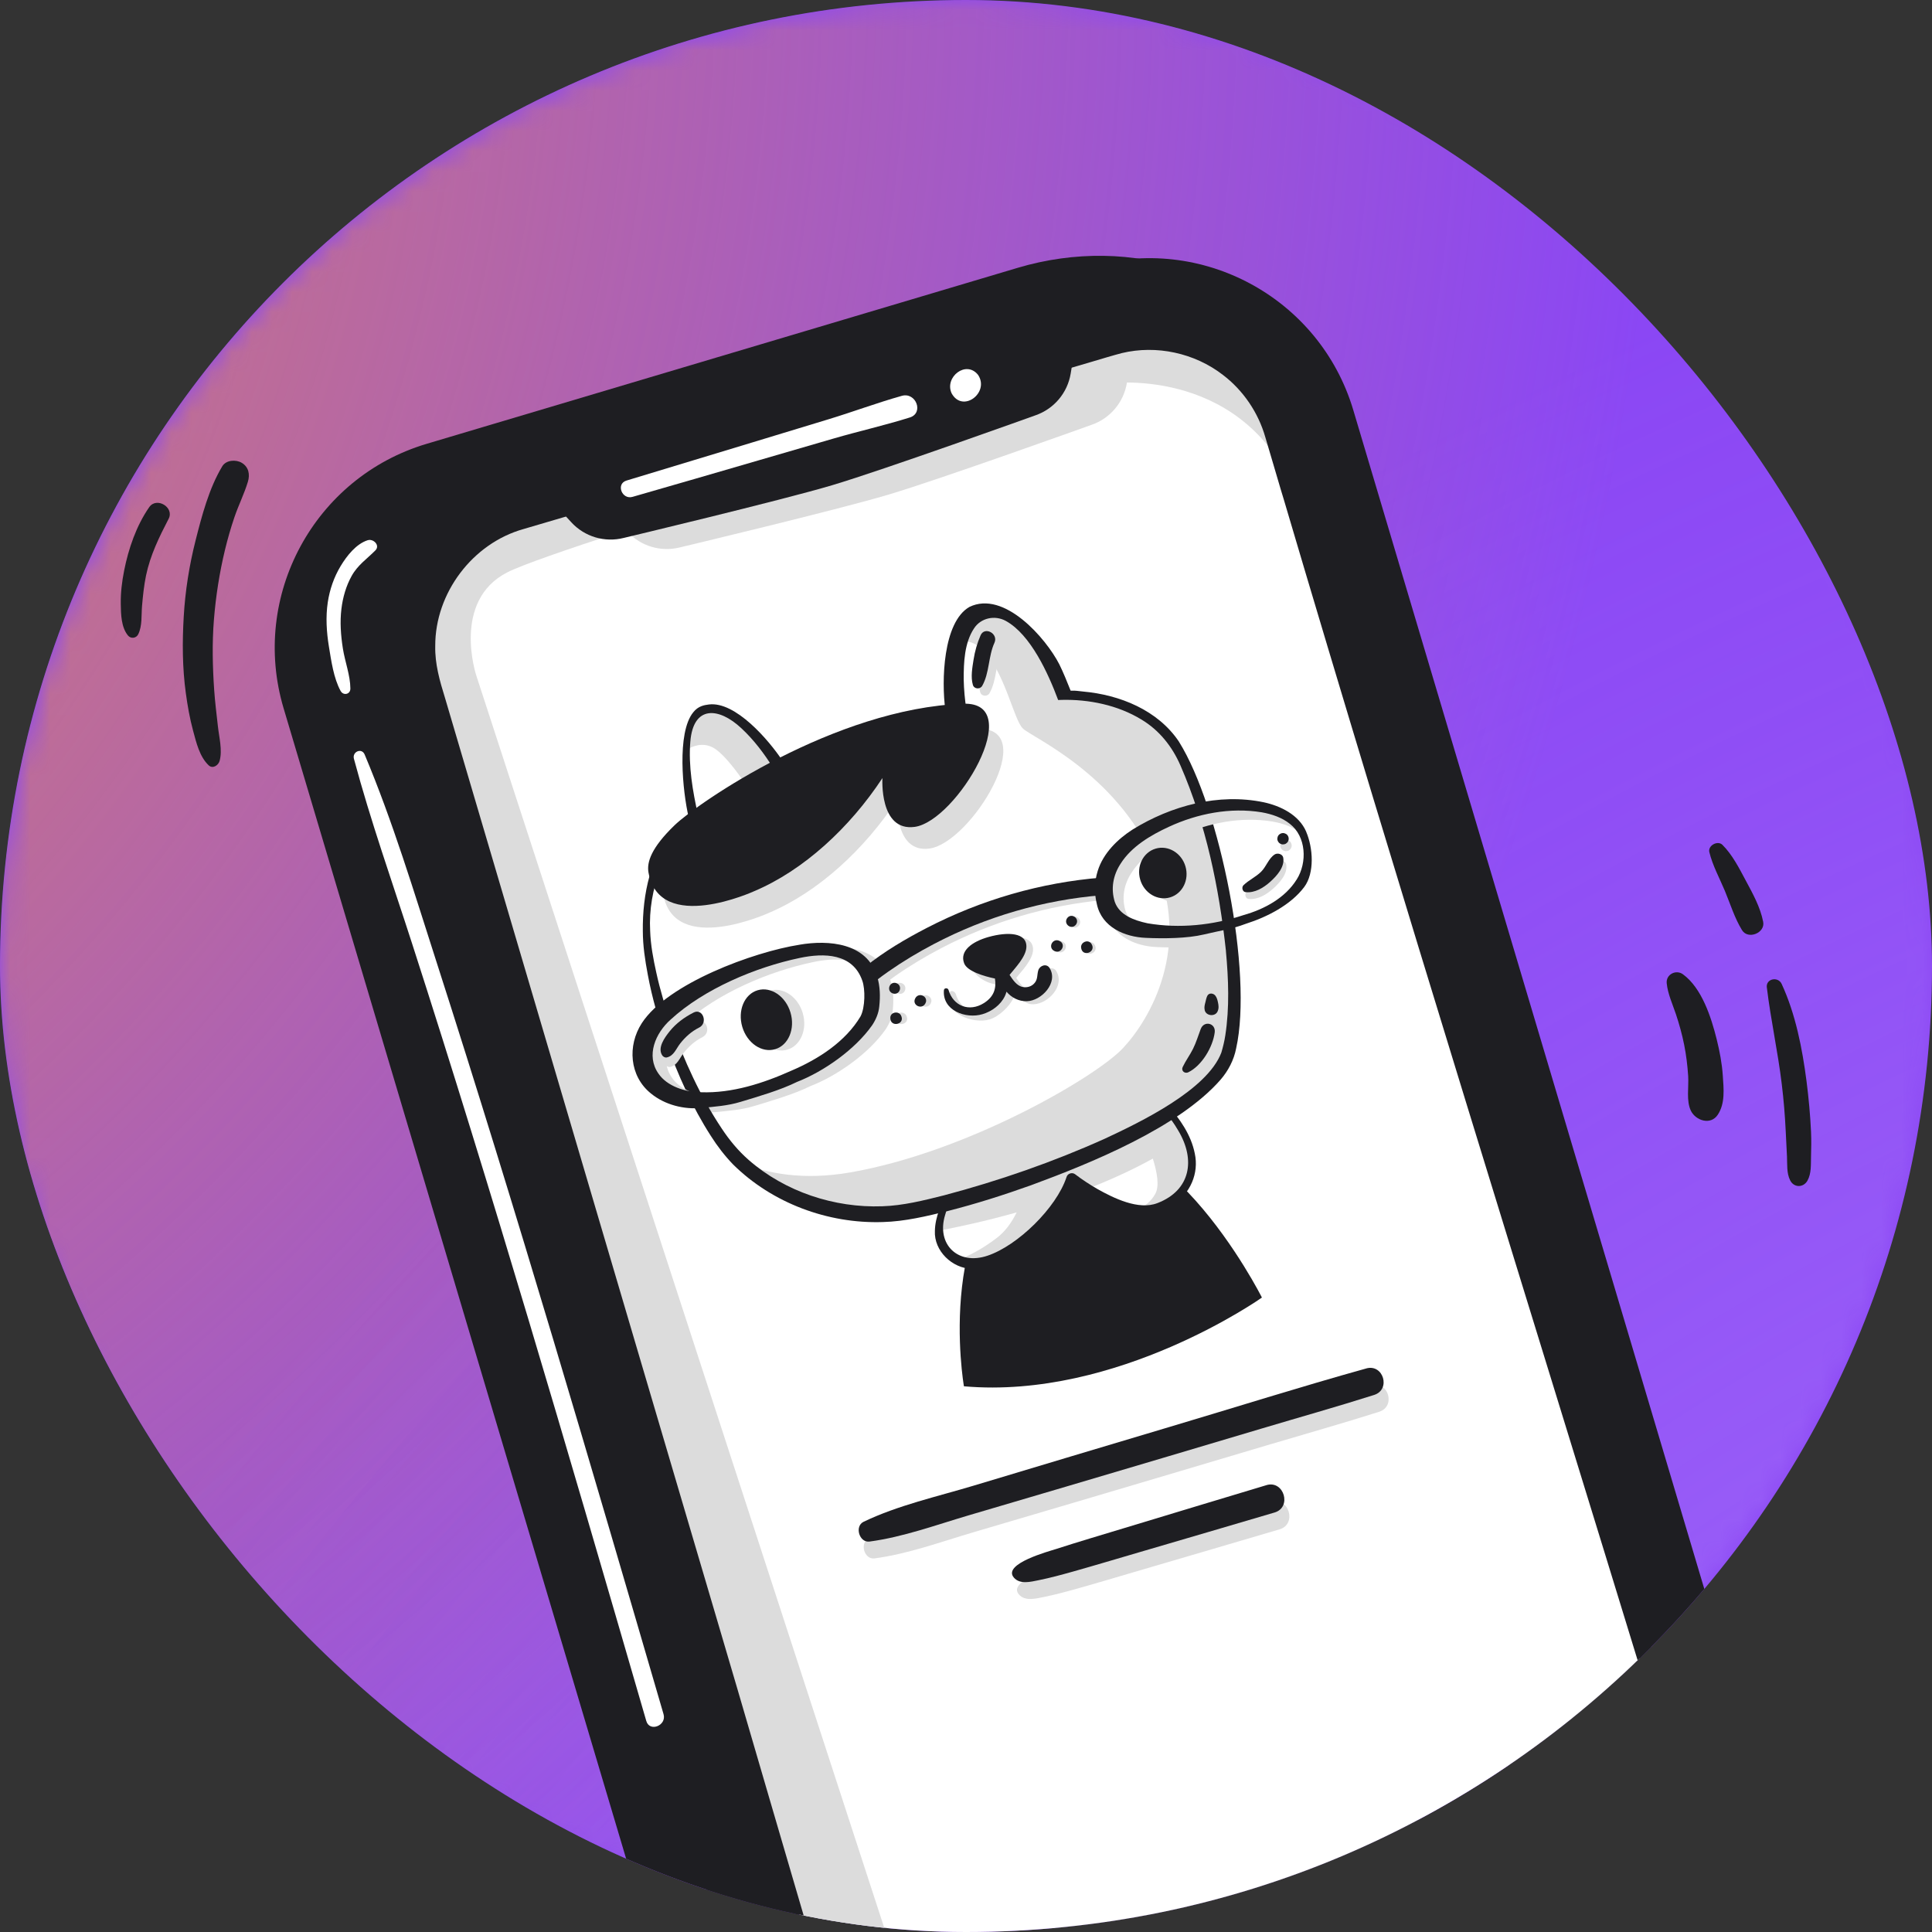 <svg width="96" height="96" viewBox="0 0 96 96" fill="none" xmlns="http://www.w3.org/2000/svg">
<rect x="0" y="0" width="96" height="96" fill="#333333" stroke="none"/>
<g clip-path="url(#clip0_2291_1436)">
<rect width="96" height="96" rx="48" fill="#8B47F4"/>
<mask id="mask0_2291_1436" style="mask-type:alpha" maskUnits="userSpaceOnUse" x="0" y="0" width="96" height="96">
<circle cx="48" cy="48" r="48" fill="#8B47F4"/>
</mask>
<g mask="url(#mask0_2291_1436)">
<circle cx="-50.503" cy="-1.928" r="133.538" fill="url(#paint0_radial_2291_1436)"/>
<circle cx="159.091" cy="189.468" r="189.216" fill="url(#paint1_radial_2291_1436)"/>
</g>
<g clip-path="url(#clip1_2291_1436)">
<path d="M6.871 31.512C7.075 31.088 7.018 30.564 7.058 30.106C7.103 29.601 7.152 29.097 7.256 28.599C7.469 27.58 7.905 26.693 8.38 25.777C8.673 25.21 7.781 24.672 7.414 25.202C6.773 26.127 6.386 27.258 6.168 28.355C6.06 28.897 5.992 29.453 6.001 30.007C6.009 30.52 6.019 31.157 6.355 31.574C6.499 31.754 6.772 31.72 6.871 31.513V31.512Z" fill="#1E1E22"/>
<path d="M10.911 37.811C11.061 37.282 10.885 36.625 10.827 36.087C10.762 35.49 10.684 34.894 10.643 34.293C10.563 33.128 10.536 31.965 10.629 30.8C10.723 29.628 10.905 28.458 11.181 27.315C11.313 26.768 11.469 26.228 11.65 25.695C11.851 25.102 12.14 24.531 12.319 23.933C12.427 23.571 12.358 23.203 12.012 22.997C11.724 22.825 11.235 22.851 11.043 23.172C10.385 24.269 10.031 25.62 9.719 26.851C9.403 28.096 9.203 29.365 9.129 30.646C9.055 31.909 9.061 33.189 9.234 34.444C9.32 35.072 9.429 35.697 9.595 36.31C9.753 36.894 9.915 37.597 10.366 38.026C10.571 38.222 10.85 38.028 10.912 37.81L10.911 37.811Z" fill="#1E1E22"/>
<path d="M82.818 48.856C82.871 49.385 83.105 49.885 83.273 50.386C83.441 50.887 83.584 51.405 83.687 51.924C83.789 52.432 83.849 52.944 83.884 53.46C83.921 54.006 83.778 54.709 84.024 55.202C84.263 55.68 84.997 55.926 85.352 55.396C85.731 54.829 85.649 54.107 85.605 53.449C85.564 52.837 85.449 52.236 85.301 51.641C85.031 50.557 84.566 49.096 83.622 48.41C83.279 48.161 82.774 48.419 82.818 48.856Z" fill="#1E1E22"/>
<path d="M84.936 42.341C85.099 43.008 85.442 43.633 85.707 44.265C85.979 44.918 86.189 45.614 86.56 46.219C86.858 46.705 87.721 46.359 87.611 45.804C87.469 45.075 87.094 44.403 86.746 43.754C86.416 43.139 86.085 42.476 85.587 41.98C85.353 41.746 84.856 42.012 84.936 42.341Z" fill="#1E1E22"/>
<path d="M87.794 49.068C87.987 50.672 88.341 52.255 88.534 53.861C88.629 54.637 88.694 55.417 88.731 56.198C88.75 56.618 88.775 57.037 88.794 57.457C88.813 57.857 88.769 58.282 88.95 58.647C89.136 59.025 89.614 59.025 89.814 58.661C90.01 58.304 89.977 57.882 89.988 57.484C89.999 57.07 90.008 56.657 89.989 56.243C89.95 55.402 89.873 54.563 89.766 53.729C89.555 52.101 89.222 50.386 88.528 48.888C88.352 48.509 87.739 48.624 87.792 49.069L87.794 49.068Z" fill="#1E1E22"/>
<path d="M50.576 13.306L21.199 22.054C15.618 23.715 12.429 29.608 14.091 35.19L33.098 99.026C34.76 104.608 40.653 107.796 46.234 106.135L75.611 97.388C81.193 95.726 84.382 89.833 82.72 84.251L64.29 19.013C62.628 13.432 56.156 11.645 50.575 13.306H50.576ZM74.91 86.577C75.289 87.852 74.561 89.197 73.287 89.577L43.91 98.324C42.635 98.703 41.289 97.975 40.91 96.701L21.902 32.864C21.523 31.589 22.251 30.244 23.526 29.864L52.902 21.117C54.177 20.738 55.523 21.466 55.902 22.741L74.91 86.577Z" fill="#1E1E22"/>
<path d="M54.108 13.268L24.731 22.015C19.15 23.677 15.961 29.57 17.623 35.151L36.63 98.987C38.292 104.569 44.185 107.758 49.767 106.096L79.143 97.349C84.725 95.687 87.914 89.794 86.252 84.213L67.244 20.376C65.582 14.795 59.69 11.606 54.108 13.268ZM78.442 86.538C78.821 87.813 78.094 89.159 76.819 89.538L47.442 98.285C46.167 98.664 44.822 97.937 44.442 96.662L25.435 32.826C25.055 31.551 25.783 30.205 27.058 29.826L56.435 21.079C57.709 20.699 59.055 21.427 59.434 22.702L78.442 86.538Z" fill="#1E1E22"/>
<path d="M55.274 17.184L25.897 25.931C22.463 26.953 20.508 30.565 21.531 33.999L40.537 97.836C41.559 101.269 45.171 103.224 48.605 102.202L77.982 93.455C81.415 92.433 83.37 88.821 82.348 85.387L63.342 21.55C62.319 18.117 58.707 16.162 55.274 17.184Z" fill="white"/>
<path d="M55.271 17.173L25.894 25.92C22.461 26.942 20.506 30.555 21.528 33.988L40.536 97.824C41.309 100.419 43.562 102.17 46.099 102.428L23.667 33.568C23.667 33.568 22.425 29.854 25.215 28.436C28.004 27.017 54.669 19.088 54.669 19.088C54.669 19.088 60.959 18.019 63.948 23.581L63.34 21.538C62.317 18.104 58.705 16.149 55.272 17.172L55.271 17.173Z" fill="#DCDCDC"/>
<path d="M56.335 16.952C55.98 16.995 55.625 17.067 55.271 17.173L29.684 24.792L31.177 26.421C31.836 27.14 32.838 27.439 33.785 27.2C33.785 27.2 41.579 25.343 44.137 24.581C46.696 23.82 54.237 21.11 54.237 21.11C55.16 20.793 55.835 19.994 55.993 19.031L56.335 16.952Z" fill="#DCDCDC"/>
<path d="M64.232 22.77C64.155 22.505 63.908 21.696 63.836 21.449C62.886 18.018 59.233 15.808 55.755 16.556C55.447 16.625 55.117 16.703 54.825 16.803L53.944 17.067L25.784 25.548C22.946 26.359 20.869 29.146 20.891 32.094C20.87 33.054 21.134 33.991 21.422 34.895C24.74 45.941 31.784 69.377 35.174 80.664C35.948 83.169 39.793 96.052 40.511 98.263C41.466 100.948 44.286 102.775 47.121 102.566C47.74 102.536 48.359 102.387 48.944 102.201C58.617 99.261 68.3 96.354 77.995 93.489C81.044 92.638 83.088 89.467 82.641 86.339C82.564 85.726 82.371 85.135 82.2 84.543C82.2 84.543 81.174 81.013 81.173 81.013C75.767 62.194 69.865 41.555 64.231 22.769L64.232 22.77ZM82.54 87.267C82.566 90.027 80.622 92.632 77.969 93.396C68.286 96.301 58.59 99.165 48.885 101.995C48.302 102.175 47.718 102.305 47.111 102.332C44.392 102.505 41.704 100.726 40.819 98.15C40.107 95.846 36.398 83.046 35.64 80.524C32.335 69.32 25.348 45.644 22.115 34.687C21.852 33.84 21.606 32.99 21.627 32.096C21.619 29.47 23.479 27.001 26.006 26.29L54.219 17.985C54.604 17.871 55.37 17.64 55.738 17.546C57.464 17.129 59.358 17.541 60.762 18.626C61.78 19.4 62.526 20.504 62.876 21.733L63.006 22.173C63.132 22.581 63.672 24.451 63.79 24.816C69.529 44.245 76.099 65.262 82.016 84.595C82.296 85.462 82.555 86.343 82.54 87.263V87.267Z" fill="#1E1E22"/>
<path d="M18.274 26.842C17.697 27.023 17.227 27.627 16.927 28.126C16.596 28.674 16.382 29.295 16.287 29.928C16.178 30.653 16.225 31.405 16.343 32.126C16.459 32.83 16.578 33.7 16.924 34.331C17.061 34.581 17.412 34.507 17.41 34.212C17.404 33.55 17.139 32.876 17.037 32.222C16.935 31.572 16.885 30.909 16.965 30.253C17.035 29.682 17.193 29.123 17.473 28.619C17.774 28.075 18.23 27.776 18.652 27.349C18.902 27.098 18.551 26.755 18.275 26.843L18.274 26.842Z" fill="white"/>
<path d="M17.586 37.702C18.414 40.794 19.491 43.828 20.473 46.874C21.472 49.97 22.449 53.074 23.408 56.182C25.349 62.464 27.223 68.766 29.072 75.075C30.092 78.553 31.104 82.034 32.114 85.515C32.279 86.083 33.136 85.742 32.971 85.176C31.164 78.978 29.352 72.781 27.501 66.596C25.616 60.299 23.689 54.014 21.676 47.756C20.57 44.319 19.519 40.822 18.119 37.491C17.972 37.143 17.493 37.353 17.586 37.702Z" fill="white"/>
<path d="M26.445 23.834L28.386 25.95C29.045 26.67 30.047 26.969 30.994 26.729C30.994 26.729 38.788 24.872 41.346 24.111C43.904 23.349 51.446 20.639 51.446 20.639C52.369 20.322 53.044 19.524 53.202 18.56L53.668 15.727L26.445 23.833V23.834Z" fill="#1E1E22"/>
<path d="M31.43 24.689C33.537 24.085 35.64 23.473 37.744 22.86C38.97 22.503 40.196 22.147 41.421 21.79C42.677 21.424 43.962 21.136 45.209 20.744C45.918 20.521 45.514 19.472 44.811 19.669C43.587 20.013 42.387 20.463 41.169 20.833C39.919 21.213 38.667 21.594 37.416 21.974C35.322 22.611 33.226 23.246 31.13 23.879C30.595 24.04 30.899 24.841 31.43 24.689Z" fill="white"/>
<path d="M48.601 18.63C48.007 17.878 46.919 18.738 47.284 19.541C47.829 20.539 49.172 19.52 48.61 18.644L48.6 18.63H48.601Z" fill="white"/>
<path d="M47.897 68.883C47.897 68.883 46.303 59.721 51.905 56.926C57.507 54.132 62.704 64.475 62.704 64.475C62.704 64.475 55.532 69.554 47.897 68.884V68.883Z" fill="#1E1E22"/>
<path d="M48.59 57.444C48.59 57.444 45.339 60.869 47.27 62.41C49.2 63.951 52.773 60.4 53.258 58.569C53.258 58.569 55.903 60.582 57.486 60.025C59.07 59.468 60.26 57.697 57.9 55.014L48.59 57.444Z" fill="white"/>
<path d="M58.934 56.556C58.835 56.336 58.709 56.106 58.554 55.868C58.538 55.844 58.523 55.82 58.505 55.794C58.479 55.755 58.451 55.715 58.423 55.675C58.398 55.639 58.372 55.603 58.345 55.567C58.32 55.533 58.295 55.498 58.267 55.464C58.233 55.418 58.197 55.371 58.159 55.326C58.136 55.299 58.115 55.27 58.093 55.243C58.031 55.168 57.967 55.092 57.899 55.015L56.38 55.412L48.589 57.445C48.589 57.445 46.633 59.506 46.657 61.15C47.581 60.976 48.952 60.684 50.518 60.243C50.267 60.751 49.947 61.193 49.537 61.507C48.789 62.077 48.126 62.413 47.583 62.61C49.239 63.427 51.773 61.264 52.826 59.52C52.826 59.52 52.826 59.52 52.827 59.52C52.832 59.511 52.837 59.503 52.841 59.495C52.851 59.479 52.86 59.463 52.87 59.447C52.897 59.401 52.923 59.354 52.948 59.307C52.954 59.297 52.961 59.285 52.967 59.274C52.996 59.22 53.022 59.167 53.048 59.114C53.055 59.1 53.062 59.085 53.068 59.071C53.092 59.022 53.113 58.974 53.132 58.926C53.135 58.92 53.137 58.914 53.14 58.909C53.161 58.856 53.181 58.806 53.198 58.755C53.203 58.743 53.207 58.73 53.211 58.718C53.227 58.668 53.244 58.619 53.257 58.57C53.257 58.57 53.558 58.799 54.017 59.081C55.121 58.653 56.232 58.151 57.284 57.571C57.508 58.284 57.608 58.935 57.414 59.304C57.222 59.669 56.905 59.925 56.561 60.104C56.889 60.142 57.204 60.125 57.486 60.025C58.742 59.583 59.749 58.376 58.932 56.556H58.934Z" fill="#DCDCDC"/>
<path d="M58.018 54.91C57.98 54.867 57.92 54.846 57.861 54.862C55.152 55.595 51.319 56.67 48.575 57.417C47.641 58.339 46.483 59.797 46.454 61.16C46.403 62.157 47.318 63.029 48.295 63.048C50.021 63.089 51.724 61.548 52.693 60.242C52.97 59.859 53.226 59.458 53.404 58.998C54.441 59.682 55.703 60.355 56.935 60.345C57.43 60.336 57.895 60.124 58.302 59.854C59.142 59.302 59.582 58.303 59.368 57.316C59.183 56.386 58.629 55.602 58.018 54.911V54.91ZM57.507 59.783C56.575 60.144 55.343 59.54 54.517 59.074C54.14 58.856 53.765 58.609 53.425 58.35C53.275 58.231 53.037 58.312 52.992 58.498C52.491 60.011 50.574 61.895 49.066 62.396C47.617 62.885 46.51 61.846 46.963 60.369C47.261 59.304 47.923 58.335 48.606 57.468C50.901 56.902 55.486 55.773 57.843 55.19C58.108 55.503 58.349 55.834 58.551 56.185C59.413 57.628 59.165 59.147 57.508 59.783H57.507Z" fill="#1E1E22"/>
<path d="M34.678 40.655C34.678 40.655 33.442 35.954 34.998 35.415C36.552 34.876 38.505 38.105 38.505 38.105C38.505 38.105 44.599 36.176 47.834 35.136C47.834 35.136 47.111 30.893 49.131 30.52C51.151 30.148 52.729 34.555 52.729 34.555C52.729 34.555 56.876 34.274 58.59 37.346C60.304 40.417 62.072 48.656 61.029 52.32C59.986 55.984 47.698 60.024 44.315 60.308C40.931 60.591 37.919 59.049 36.369 57.3C34.82 55.551 32.755 51.174 32.199 47.262C31.644 43.349 33.95 41.062 34.678 40.655Z" fill="white"/>
<path d="M39.578 37.766C38.914 37.976 38.504 38.106 38.504 38.106C38.504 38.106 36.552 34.877 34.997 35.416C34.438 35.61 34.24 36.342 34.215 37.199C34.569 37.008 35.081 36.876 35.591 37.25C36.505 37.921 37.843 40.209 37.843 40.209C37.843 40.209 39.745 39.397 39.577 37.767L39.578 37.766Z" fill="#DCDCDC"/>
<path d="M58.589 37.346C56.874 34.274 52.728 34.555 52.728 34.555C52.728 34.555 51.149 30.148 49.13 30.52C48.465 30.643 48.098 31.185 47.904 31.857C48.235 31.867 48.62 32.014 48.995 32.467C49.985 33.658 50.385 35.749 50.819 36.192C51.252 36.634 55.4 38.379 57.335 42.712C59.269 47.044 57.138 50.659 55.794 52.088C54.45 53.517 48.07 57.247 42.246 58.257C39.938 58.657 38.151 58.325 36.835 57.777C38.478 59.318 41.243 60.566 44.316 60.308C47.7 60.024 59.987 55.984 61.03 52.32C62.073 48.656 60.306 40.417 58.591 37.346H58.589Z" fill="#DCDCDC"/>
<path d="M56.273 45.78C55.95 45.945 55.589 45.994 55.287 45.997C55.738 46.708 56.635 47.025 57.478 47.059C58.349 47.099 59.528 47.09 60.355 46.891C60.66 46.818 60.916 46.766 61.156 46.715L61.097 46.258C59.93 46.495 58.721 46.535 57.563 46.338C57.088 46.236 56.605 46.08 56.273 45.781V45.78Z" fill="#DCDCDC"/>
<path d="M43.152 48.295C43.303 48.465 43.429 48.676 43.518 48.936C43.669 49.352 43.66 50.261 43.433 50.7C42.681 51.971 41.326 52.837 39.994 53.406C38.586 54.037 37.042 54.534 35.502 54.479C35.279 54.479 35.045 54.453 34.815 54.403C34.916 54.672 35.05 55.027 35.143 55.274C35.274 55.276 35.404 55.273 35.533 55.261C36.19 55.197 36.83 55.152 37.457 54.962C38.356 54.689 39.435 54.38 40.272 53.967C41.604 53.449 43.165 52.349 44.002 51.155C44.184 50.882 44.327 50.558 44.359 50.214C44.41 49.729 44.404 49.215 44.254 48.737C44.175 48.466 44.057 48.235 43.912 48.039L43.151 48.296L43.152 48.295Z" fill="#DCDCDC"/>
<path d="M48.566 36.215C51.762 36.099 48.254 41.881 46.183 42.164C44.407 42.407 44.578 39.739 44.578 39.739C42.947 42.219 40.653 44.325 38.215 45.356C38.215 45.356 33.507 47.521 32.954 44.432C32.862 43.922 33.089 43.206 34.243 42.09C35.398 40.974 42.186 36.447 48.566 36.214V36.215Z" fill="#DCDCDC"/>
<path d="M47.861 34.968C51.057 34.851 47.524 40.803 45.453 41.087C43.676 41.329 43.848 38.661 43.848 38.661C42.217 41.141 39.922 43.247 37.484 44.279C37.484 44.279 32.776 46.443 32.223 43.354C32.132 42.845 32.358 42.128 33.513 41.012C34.667 39.896 41.481 35.2 47.861 34.968H47.861Z" fill="#1E1E22"/>
<path d="M58.583 36.855C57.532 35.284 55.641 34.525 53.819 34.362C53.505 34.334 53.518 34.312 53.199 34.319C53.047 33.933 52.82 33.376 52.635 33.006C51.977 31.723 49.901 29.318 48.172 30.157C46.848 30.913 46.781 33.86 46.97 35.239C46.717 35.322 39.025 37.755 38.882 37.801C38.204 36.777 36.545 34.84 35.224 35.005C34.998 35.035 34.696 35.077 34.447 35.394C33.616 36.41 33.927 39.357 34.213 40.581L34.622 40.586L34.632 40.625C34.632 40.625 34.635 40.636 34.637 40.643C34.483 40.083 33.822 40.87 33.58 41.114C32.325 42.43 31.918 44.456 31.942 46.266C31.942 46.99 32.053 47.714 32.187 48.423C32.397 49.567 32.731 50.708 33.111 51.807C33.69 53.423 34.39 54.994 35.322 56.444C35.641 56.948 36.015 57.435 36.431 57.865C38.376 59.786 41.145 60.814 43.87 60.723C44.968 60.694 46.056 60.43 47.108 60.171C48.505 59.816 49.874 59.379 51.226 58.896C54.179 57.809 58.572 56.028 60.647 53.652C61.028 53.212 61.312 52.672 61.423 52.095C62.265 48.329 60.624 40.123 58.582 36.856L58.583 36.855ZM60.915 47.261C61.044 48.649 61.097 50.071 60.885 51.445C60.843 51.729 60.769 52.029 60.688 52.303C59.98 54.165 56.67 55.755 54.901 56.58C52.328 57.739 49.636 58.673 46.91 59.395C45.893 59.65 44.886 59.905 43.843 59.939C41.454 60.026 39.004 59.215 37.2 57.636C36.686 57.187 36.243 56.652 35.867 56.083C34.797 54.48 33.989 52.692 33.341 50.876C33.061 50.046 32.798 49.19 32.613 48.336C32.461 47.654 32.33 46.958 32.306 46.258C32.193 44.196 33.021 41.923 34.717 40.669C34.722 40.649 34.713 40.624 34.709 40.606C34.703 40.579 34.687 40.518 34.681 40.49C34.419 39.304 34.204 38.076 34.301 36.86C34.448 35.02 35.726 35.144 36.839 36.187C37.455 36.758 37.974 37.447 38.418 38.158L38.461 38.227L38.538 38.203L47.886 35.292L48.019 35.251C47.942 34.763 47.897 34.263 47.886 33.766C47.883 32.91 47.921 31.947 48.398 31.226C48.736 30.702 49.43 30.556 49.971 30.849C51.217 31.529 52.095 33.487 52.579 34.784L52.747 34.777C54.106 34.743 55.54 35.037 56.708 35.748C57.602 36.281 58.247 37.093 58.658 38.041C59.924 40.946 60.578 44.117 60.917 47.26L60.915 47.261Z" fill="#1E1E22"/>
<path d="M59.664 51.127C59.536 51.463 59.441 51.794 59.279 52.119C59.124 52.429 58.915 52.707 58.767 53.02C58.677 53.207 58.87 53.367 59.045 53.282C59.717 52.954 60.267 52.027 60.359 51.297C60.416 50.836 59.829 50.697 59.665 51.127H59.664Z" fill="#1E1E22"/>
<path d="M60.393 49.477C60.294 49.346 60.07 49.317 59.987 49.489C59.941 49.588 59.923 49.688 59.897 49.793C59.861 49.936 59.827 50.046 59.862 50.198C59.929 50.484 60.373 50.529 60.498 50.264C60.572 50.105 60.554 49.962 60.518 49.796C60.494 49.684 60.463 49.569 60.393 49.477Z" fill="#1E1E22"/>
<path d="M49.169 34.442C49.532 33.806 49.47 32.976 49.778 32.304C49.987 31.846 49.291 31.471 49.09 31.931C48.92 32.32 48.804 32.726 48.739 33.145C48.677 33.544 48.591 34 48.706 34.394C48.768 34.607 49.062 34.629 49.169 34.442Z" fill="#DCDCDC"/>
<path d="M48.805 34.079C49.168 33.443 49.106 32.613 49.413 31.941C49.623 31.483 48.927 31.108 48.725 31.568C48.556 31.957 48.44 32.363 48.375 32.782C48.313 33.181 48.227 33.637 48.341 34.031C48.403 34.244 48.698 34.266 48.805 34.079Z" fill="#1E1E22"/>
<path d="M34.247 54.283L34.305 54.246C33.93 54.093 33.599 53.863 33.389 53.55C32.759 52.654 33.238 51.538 33.995 50.866C35.651 49.345 38.214 48.264 40.408 47.805C41.455 47.583 42.675 47.568 43.286 48.468L43.97 48.12C43.235 47.019 41.644 46.934 40.391 47.149C38.119 47.503 33.835 49.077 32.559 51.045C31.922 52.029 31.928 53.324 32.672 54.206C33.311 54.181 34.247 54.283 34.247 54.283Z" fill="#DCDCDC"/>
<path d="M64.596 41.132C64.596 41.132 64.528 40.96 64.483 40.759C64.123 40.547 63.717 40.404 63.33 40.322C61.09 39.855 58.737 40.49 56.815 41.676C56.078 42.149 55.354 42.849 55.081 43.736C54.911 44.27 54.907 44.847 55.04 45.387C55.062 45.484 55.089 45.577 55.123 45.665C55.366 45.83 55.733 45.932 56.265 45.772C56.117 45.638 56.001 45.473 55.93 45.272C55.727 44.623 55.839 43.955 56.223 43.37C56.757 42.526 57.703 41.964 58.615 41.543C60.04 40.883 61.669 40.566 63.231 40.822C63.74 40.913 64.24 41.083 64.625 41.392C64.668 41.426 64.709 41.462 64.749 41.5C64.65 41.171 64.598 41.133 64.598 41.133L64.596 41.132Z" fill="#DCDCDC"/>
<path d="M54.858 43.847C51.905 44.114 49.035 44.962 46.401 46.325C45.279 46.905 44.159 47.569 43.187 48.38C43.271 48.557 43.361 48.826 43.389 49.194C43.497 49.197 43.608 49.163 43.709 49.077C43.832 48.971 43.709 49.072 43.858 48.957C44.066 48.797 44.278 48.639 44.494 48.488C45.217 47.983 45.977 47.529 46.759 47.119C49.273 45.802 52.041 44.979 54.868 44.721C54.808 44.43 54.824 44.106 54.857 43.846L54.858 43.847Z" fill="#DCDCDC"/>
<path d="M39.723 46.944C37.451 47.298 33.167 48.871 31.891 50.84C31.168 51.955 31.274 53.473 32.343 54.333C33.044 54.908 33.999 55.139 34.865 55.053C35.522 54.989 36.163 54.944 36.789 54.754C37.688 54.482 38.767 54.172 39.604 53.759C40.936 53.241 42.497 52.142 43.334 50.947C43.517 50.675 43.659 50.351 43.691 50.006C43.743 49.521 43.736 49.007 43.586 48.53C43.091 46.846 41.178 46.692 39.722 46.943L39.723 46.944ZM42.765 50.494C42.012 51.765 40.657 52.632 39.325 53.2C37.918 53.832 36.373 54.328 34.834 54.273C34.056 54.272 33.142 53.975 32.718 53.346C32.089 52.449 32.568 51.334 33.325 50.661C34.981 49.14 37.544 48.059 39.738 47.6C40.942 47.345 42.375 47.363 42.848 48.731C42.999 49.147 42.99 50.056 42.764 50.495L42.765 50.494Z" fill="#1E1E22"/>
<path d="M64.903 41.324C64.542 40.486 63.622 40.042 62.792 39.864C60.553 39.398 58.2 40.032 56.278 41.219C55.541 41.691 54.817 42.392 54.544 43.278C54.374 43.812 54.369 44.389 54.503 44.929C54.75 46.074 55.888 46.56 56.941 46.602C57.813 46.642 58.991 46.633 59.819 46.434C60.674 46.228 61.154 46.186 61.921 45.897C62.962 45.566 64.136 44.967 64.806 44.076C65.326 43.379 65.249 42.135 64.902 41.326L64.903 41.324ZM64.431 43.702C63.86 44.62 62.821 45.18 61.798 45.468C60.269 45.979 58.6 46.147 57.027 45.879C56.333 45.73 55.621 45.466 55.393 44.813C55.19 44.164 55.302 43.496 55.686 42.911C56.22 42.068 57.166 41.505 58.077 41.085C59.503 40.424 61.132 40.107 62.694 40.363C63.203 40.454 63.703 40.624 64.088 40.933C64.907 41.562 64.966 42.857 64.432 43.702H64.431Z" fill="#1E1E22"/>
<path d="M54.748 43.608C51.712 43.851 48.757 44.709 46.052 46.108C44.989 46.658 43.926 47.284 42.99 48.04C43.075 48.245 43.198 48.576 43.276 48.922C43.305 48.905 43.334 48.886 43.361 48.862C43.484 48.756 43.361 48.857 43.51 48.741C43.719 48.581 43.93 48.424 44.147 48.273C44.87 47.768 45.629 47.314 46.411 46.904C48.996 45.548 51.85 44.716 54.759 44.483C55.331 44.438 55.32 43.563 54.747 43.608H54.748Z" fill="#1E1E22"/>
<path d="M33.294 53.018C33.656 52.941 33.758 52.591 33.972 52.318C34.23 51.991 34.535 51.719 34.91 51.531C35.364 51.304 35.092 50.551 34.637 50.783C34.182 51.015 33.769 51.314 33.445 51.718C33.201 52.02 32.823 52.536 33.08 52.917C33.122 52.979 33.217 53.032 33.294 53.017V53.018Z" fill="#DCDCDC"/>
<path d="M33.123 52.546C33.486 52.47 33.587 52.119 33.801 51.847C34.059 51.52 34.364 51.247 34.739 51.06C35.193 50.833 34.921 50.08 34.466 50.312C34.008 50.546 33.598 50.843 33.274 51.246C33.031 51.549 32.652 52.065 32.909 52.445C32.951 52.507 33.046 52.561 33.123 52.545V52.546Z" fill="#1E1E22"/>
<path d="M63.485 42.795C63.185 42.989 63.072 43.396 62.814 43.652C62.548 43.915 62.201 44.066 61.936 44.324C61.833 44.424 61.883 44.649 62.038 44.666C62.497 44.718 62.933 44.45 63.265 44.152C63.591 43.859 63.992 43.419 63.912 42.956C63.88 42.771 63.628 42.703 63.485 42.795Z" fill="#DCDCDC"/>
<path d="M64.094 41.807C64.067 41.781 64.036 41.763 64.001 41.752C63.968 41.735 63.932 41.729 63.895 41.73C63.817 41.733 63.748 41.766 63.694 41.82C63.642 41.871 63.619 41.947 63.617 42.019C63.615 42.116 63.679 42.218 63.766 42.261C63.787 42.272 63.81 42.281 63.834 42.287C63.87 42.298 63.905 42.298 63.941 42.289C63.955 42.287 63.968 42.285 63.981 42.283C64.019 42.274 64.051 42.255 64.078 42.229C64.108 42.208 64.131 42.181 64.149 42.147C64.172 42.103 64.184 42.056 64.183 42.006C64.178 41.93 64.15 41.859 64.094 41.805V41.807Z" fill="#DCDCDC"/>
<path d="M63.337 42.458C63.037 42.652 62.923 43.059 62.665 43.315C62.4 43.578 62.052 43.729 61.787 43.987C61.685 44.087 61.734 44.312 61.889 44.33C62.348 44.381 62.785 44.114 63.117 43.816C63.443 43.523 63.843 43.082 63.764 42.619C63.732 42.434 63.479 42.366 63.337 42.458Z" fill="#1E1E22"/>
<path d="M63.946 41.471C63.92 41.445 63.889 41.426 63.854 41.416C63.821 41.399 63.785 41.392 63.747 41.394C63.67 41.396 63.601 41.43 63.546 41.483C63.494 41.535 63.472 41.611 63.47 41.682C63.468 41.779 63.532 41.882 63.618 41.925C63.639 41.935 63.663 41.944 63.686 41.951C63.722 41.962 63.758 41.962 63.794 41.953C63.807 41.951 63.82 41.949 63.834 41.947C63.871 41.937 63.903 41.919 63.931 41.893C63.961 41.871 63.984 41.844 64.001 41.81C64.025 41.767 64.036 41.72 64.035 41.67C64.031 41.594 64.002 41.522 63.946 41.469V41.471Z" fill="#1E1E22"/>
<path d="M39.124 52.156C39.786 51.959 40.127 51.143 39.886 50.335C39.645 49.526 38.914 49.03 38.252 49.227C37.591 49.424 37.25 50.239 37.491 51.048C37.731 51.857 38.463 52.353 39.124 52.156Z" fill="#DCDCDC"/>
<path d="M38.518 52.134C39.179 51.937 39.52 51.121 39.279 50.313C39.039 49.504 38.307 49.008 37.646 49.205C36.984 49.402 36.644 50.217 36.884 51.026C37.125 51.835 37.856 52.331 38.518 52.134Z" fill="#1E1E22"/>
<path d="M58.62 44.757C59.239 44.572 59.581 43.88 59.381 43.212C59.182 42.543 58.519 42.151 57.899 42.335C57.279 42.52 56.938 43.212 57.137 43.88C57.336 44.549 58 44.941 58.62 44.757Z" fill="#DCDCDC"/>
<path d="M58.141 44.59C58.761 44.406 59.102 43.714 58.903 43.045C58.704 42.377 58.04 41.984 57.42 42.169C56.8 42.354 56.459 43.045 56.658 43.714C56.857 44.382 57.521 44.775 58.141 44.59Z" fill="#1E1E22"/>
<path d="M52.486 48.252C52.335 48.005 51.995 48.124 51.922 48.363C51.856 48.579 51.901 48.79 51.751 48.981C51.605 49.165 51.371 49.238 51.144 49.191C50.846 49.13 50.657 48.833 50.495 48.592C50.769 48.248 51.304 47.701 51.331 47.219C51.37 46.476 50.398 46.441 49.448 46.709C48.624 46.941 48.004 47.401 48.239 48.017C48.387 48.406 48.898 48.888 49.654 48.929C49.726 49.411 49.73 49.673 49.219 49.995C48.494 50.452 47.724 50.195 47.49 49.388C47.459 49.282 47.234 49.136 47.172 49.359C46.898 50.344 48.346 50.901 49.168 50.655C49.632 50.518 50.154 50.022 50.367 49.578C50.402 49.506 50.446 49.424 50.465 49.35C50.713 49.641 50.948 49.91 51.352 49.901C52.082 49.882 52.929 48.981 52.485 48.253L52.486 48.252Z" fill="#DCDCDC"/>
<path d="M52.156 48.103C52.004 47.855 51.665 47.975 51.592 48.214C51.526 48.43 51.571 48.64 51.42 48.831C51.275 49.016 51.041 49.089 50.813 49.042C50.515 48.981 50.327 48.684 50.165 48.442C50.438 48.099 50.974 47.552 51 47.07C51.04 46.327 50.068 46.292 49.117 46.559C48.294 46.791 47.673 47.252 47.908 47.867C48.057 48.256 48.863 48.504 49.439 48.623C49.511 49.104 49.398 49.523 48.888 49.844C48.163 50.301 47.364 49.992 47.13 49.186C47.099 49.079 46.914 49.081 46.903 49.199C46.814 50.218 47.996 50.64 48.817 50.395C49.281 50.258 49.718 49.94 49.931 49.498C49.966 49.425 49.991 49.352 50.012 49.277C50.259 49.568 50.618 49.761 51.023 49.75C51.752 49.732 52.6 48.831 52.156 48.103Z" fill="#1E1E22"/>
<path d="M52.727 46.764C52.456 46.703 52.261 47.052 52.469 47.243C52.843 47.549 53.212 46.928 52.745 46.768L52.727 46.764Z" fill="#DCDCDC"/>
<path d="M53.615 45.983C53.833 45.687 53.394 45.365 53.177 45.662C52.985 45.944 53.377 46.257 53.604 45.996L53.615 45.982V45.983Z" fill="#DCDCDC"/>
<path d="M54.357 46.899C54.187 46.71 53.866 46.855 53.869 47.102C53.908 47.644 54.686 47.342 54.369 46.911L54.358 46.899H54.357Z" fill="#DCDCDC"/>
<path d="M52.574 46.727C52.303 46.666 52.108 47.015 52.316 47.206C52.69 47.512 53.058 46.891 52.592 46.731L52.574 46.727Z" fill="#1E1E22"/>
<path d="M53.462 45.946C53.68 45.65 53.24 45.328 53.024 45.625C52.832 45.907 53.224 46.22 53.451 45.959L53.462 45.945V45.946Z" fill="#1E1E22"/>
<path d="M54.205 46.862C54.035 46.673 53.714 46.818 53.717 47.065C53.756 47.607 54.534 47.306 54.216 46.874L54.206 46.862H54.205Z" fill="#1E1E22"/>
<path d="M45.794 49.536C45.988 49.336 46.343 49.521 46.273 49.796C46.127 50.256 45.479 49.938 45.782 49.548L45.794 49.536Z" fill="#DCDCDC"/>
<path d="M44.626 49.367C44.28 49.239 44.472 48.729 44.817 48.859C45.132 48.99 44.975 49.466 44.642 49.372L44.626 49.367Z" fill="#DCDCDC"/>
<path d="M44.504 50.541C44.542 50.29 44.892 50.236 45.024 50.444C45.288 50.918 44.472 51.092 44.502 50.557L44.505 50.541H44.504Z" fill="#DCDCDC"/>
<path d="M45.532 49.531C45.726 49.331 46.08 49.516 46.01 49.791C45.864 50.251 45.216 49.934 45.519 49.544L45.532 49.531Z" fill="#1E1E22"/>
<path d="M44.361 49.363C44.016 49.235 44.208 48.725 44.552 48.855C44.867 48.986 44.71 49.462 44.377 49.368L44.361 49.363Z" fill="#1E1E22"/>
<path d="M44.241 50.536C44.28 50.285 44.629 50.231 44.761 50.439C45.025 50.913 44.209 51.087 44.239 50.553L44.242 50.536H44.241Z" fill="#1E1E22"/>
<path d="M68.137 68.835C64.871 69.746 61.633 70.767 58.385 71.734C55.135 72.703 51.886 73.68 48.639 74.656C46.82 75.203 44.879 75.631 43.163 76.452C42.699 76.674 42.945 77.504 43.456 77.436C45.124 77.214 46.761 76.611 48.373 76.136C49.983 75.661 51.594 75.185 53.205 74.711C56.458 73.751 59.708 72.782 62.958 71.815C64.815 71.262 66.683 70.737 68.529 70.151C69.371 69.884 68.99 68.597 68.137 68.835V68.835Z" fill="#DCDCDC"/>
<path d="M63.175 74.633C60.83 75.34 58.484 76.046 56.141 76.758C55 77.104 53.855 77.44 52.721 77.807C52.394 77.913 50.04 78.541 50.627 79.225C50.933 79.582 51.472 79.432 51.87 79.353C52.44 79.238 53 79.085 53.56 78.928C54.676 78.615 55.788 78.279 56.901 77.954C59.128 77.304 61.354 76.647 63.58 75.992C64.456 75.735 64.05 74.368 63.175 74.632V74.633Z" fill="#DCDCDC"/>
<path d="M67.888 67.998C64.622 68.908 61.384 69.93 58.136 70.897C54.886 71.865 51.637 72.842 48.39 73.818C46.571 74.365 44.63 74.793 42.914 75.615C42.45 75.837 42.696 76.667 43.207 76.599C44.875 76.376 46.512 75.774 48.123 75.299C49.734 74.823 51.345 74.348 52.956 73.874C56.209 72.914 59.459 71.945 62.709 70.978C64.566 70.424 66.433 69.9 68.28 69.314C69.122 69.047 68.741 67.759 67.888 67.997V67.998Z" fill="#1E1E22"/>
<path d="M62.926 73.797C60.581 74.504 58.235 75.209 55.892 75.921C54.751 76.268 53.606 76.603 52.472 76.971C52.145 77.077 49.791 77.705 50.378 78.389C50.684 78.746 51.223 78.596 51.621 78.517C52.191 78.402 52.751 78.249 53.31 78.092C54.427 77.778 55.539 77.443 56.652 77.118C58.879 76.468 61.105 75.811 63.331 75.156C64.207 74.899 63.801 73.532 62.926 73.796V73.797Z" fill="#1E1E22"/>
</g>
</g>
<defs>
<radialGradient id="paint0_radial_2291_1436" cx="0" cy="0" r="1" gradientUnits="userSpaceOnUse" gradientTransform="translate(-50.503 -1.928) rotate(90) scale(133.538)">
<stop offset="0.265" stop-color="#D27C71"/>
<stop offset="1" stop-color="#D27C71" stop-opacity="0"/>
</radialGradient>
<radialGradient id="paint1_radial_2291_1436" cx="0" cy="0" r="1" gradientUnits="userSpaceOnUse" gradientTransform="translate(159.091 189.468) rotate(90) scale(189.216)">
<stop stop-color="#B68EFF"/>
<stop offset="1" stop-color="#B68EFF" stop-opacity="0"/>
</radialGradient>
<clipPath id="clip0_2291_1436">
<rect width="96" height="96" rx="48" fill="white"/>
</clipPath>
<clipPath id="clip1_2291_1436">
<rect width="96" height="96" fill="white"/>
</clipPath>
</defs>
</svg>
